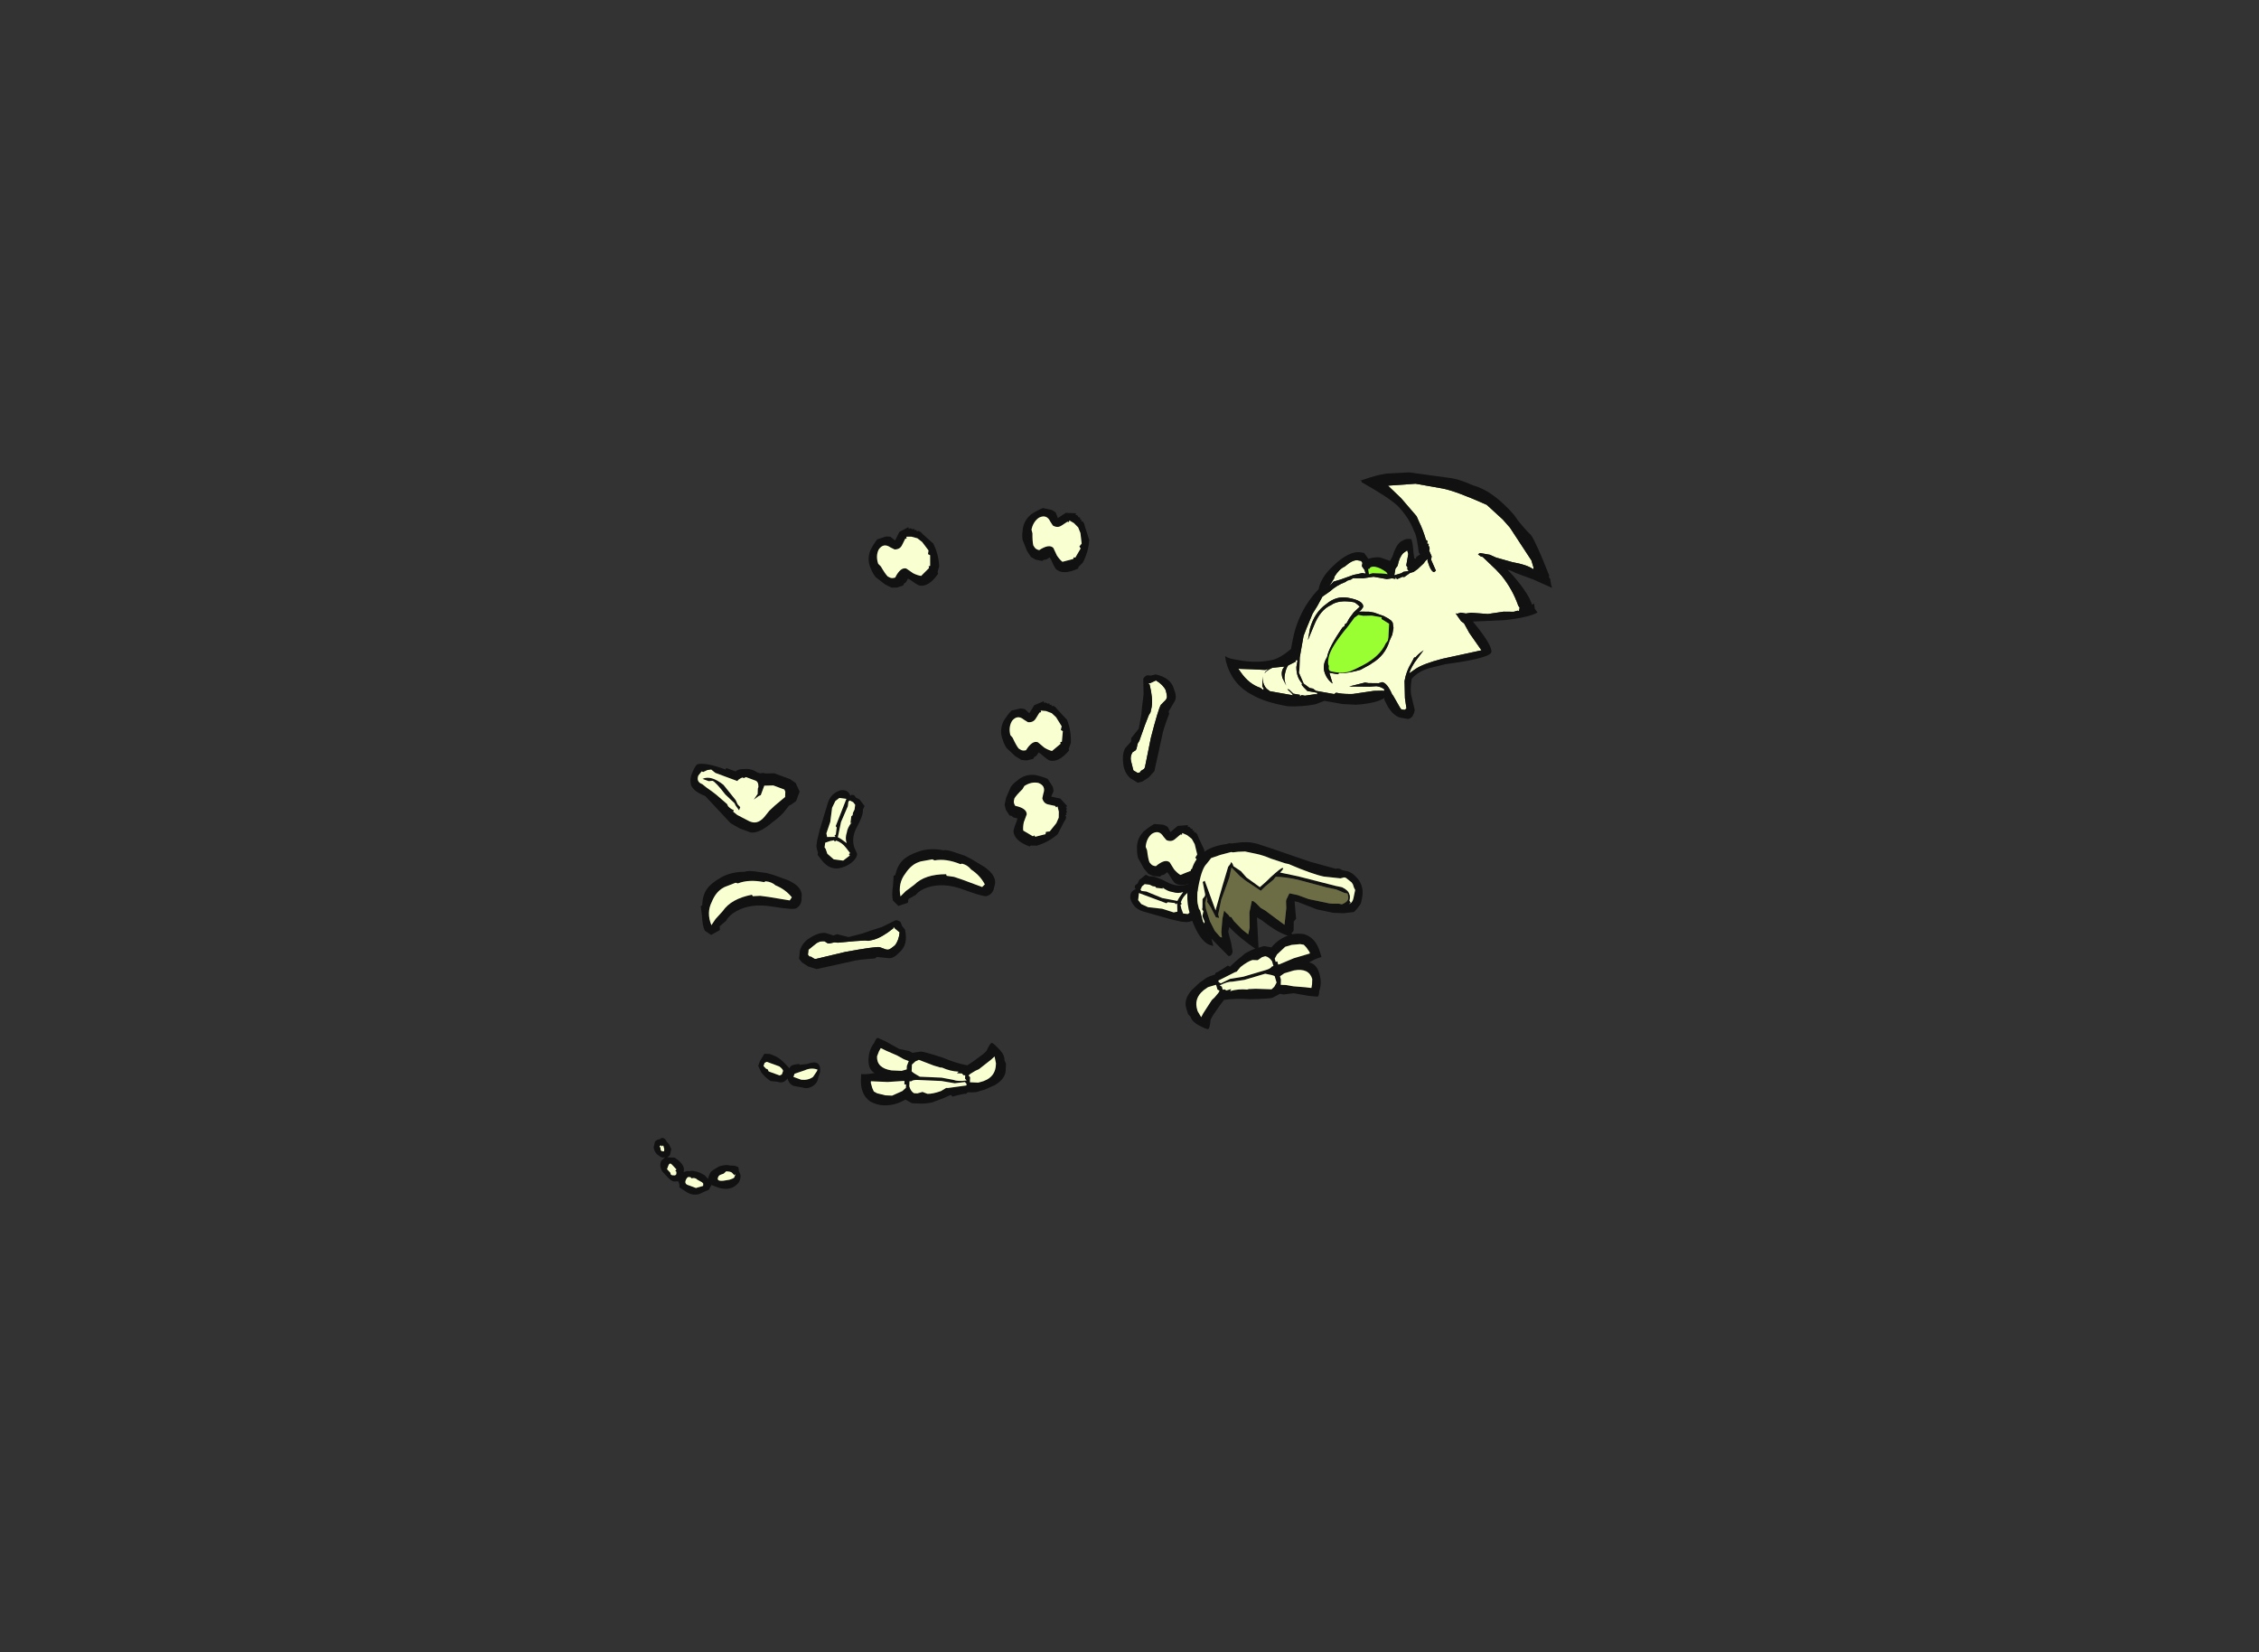 <?xml version="1.0" encoding="UTF-8" standalone="no"?>
<svg xmlns:ffdec="https://www.free-decompiler.com/flash" xmlns:xlink="http://www.w3.org/1999/xlink" ffdec:objectType="frame" height="344.65px" width="471.35px" xmlns="http://www.w3.org/2000/svg">
  <rect width="100%" height="100%" fill="#333333" stroke="none"/>
  <g transform="matrix(1.0, 0.0, 0.0, 1.0, 203.7, 184.4)">
    <use ffdec:characterId="857" ffdec:characterName="a_Dragon2BoneFoot" height="30.1" transform="matrix(-0.284, -0.958, 0.958, -0.284, 45.378, 31.186)" width="14.0" xlink:href="#sprite0"/>
    <use ffdec:characterId="855" ffdec:characterName="a_Dragon2BoneLeg2" height="14.0" transform="matrix(0.78, -0.623, 0.623, 0.78, 30.728, 1.803)" width="13.65" xlink:href="#sprite1"/>
    <use ffdec:characterId="853" ffdec:characterName="a_Dragon2BoneLeg1" height="21.7" transform="matrix(0.857, 0.512, -0.512, 0.857, 36.102, -44.898)" width="11.9" xlink:href="#sprite2"/>
    <use ffdec:characterId="851" ffdec:characterName="a_Dragon2BoneTail1" height="12.95" transform="matrix(-0.342, 0.939, -0.939, -0.342, -31.661, 37.791)" width="7.0" xlink:href="#sprite3"/>
    <use ffdec:characterId="849" ffdec:characterName="a_Dragon2BoneTail2" height="12.6" transform="matrix(0.679, 0.731, -0.731, 0.679, -60.375, 47.563)" width="18.2" xlink:href="#sprite4"/>
    <use ffdec:characterId="847" ffdec:characterName="a_Dragon2BoneWaist" height="13.3" transform="matrix(0.937, 0.347, -0.347, 0.937, -57.237, -28.663)" width="22.4" xlink:href="#sprite5"/>
    <use ffdec:characterId="857" ffdec:characterName="a_Dragon2BoneFoot" height="30.1" transform="matrix(-0.044, 0.999, -0.999, -0.044, 6.391, 33.319)" width="14.0" xlink:href="#sprite0"/>
    <use ffdec:characterId="855" ffdec:characterName="a_Dragon2BoneLeg2" height="14.0" transform="matrix(0.61, 0.791, -0.791, 0.61, -26.932, -20.952)" width="13.65" xlink:href="#sprite1"/>
    <use ffdec:characterId="853" ffdec:characterName="a_Dragon2BoneLeg1" height="21.7" transform="matrix(-0.105, 0.994, -0.994, -0.105, -14.338, 7.826)" width="11.9" xlink:href="#sprite2"/>
    <use ffdec:characterId="845" ffdec:characterName="a_Dragon2BoneNeck" height="12.6" transform="matrix(0.947, -0.318, 0.318, 0.947, -23.784, -71.189)" width="14.0" xlink:href="#sprite6"/>
    <use ffdec:characterId="845" ffdec:characterName="a_Dragon2BoneNeck" height="12.6" transform="matrix(0.978, 0.204, -0.204, 0.978, 10.885, -79.39)" width="14.0" xlink:href="#sprite6"/>
    <use ffdec:characterId="845" ffdec:characterName="a_Dragon2BoneNeck" height="12.6" transform="matrix(0.541, 0.839, -0.839, 0.541, 13.499, -24.733)" width="14.0" xlink:href="#sprite6"/>
    <use ffdec:characterId="845" ffdec:characterName="a_Dragon2BoneNeck" height="12.6" transform="matrix(0.996, 0.083, -0.083, 0.996, 34.048, -13.107)" width="14.0" xlink:href="#sprite6"/>
    <use ffdec:characterId="845" ffdec:characterName="a_Dragon2BoneNeck" height="12.6" transform="matrix(0.973, -0.23, 0.23, 0.973, 4.195, -35.768)" width="14.0" xlink:href="#sprite6"/>
    <use ffdec:characterId="883" ffdec:characterName="a_Dragon2Jaw" height="36.05" transform="matrix(-0.205, 0.978, -0.978, -0.205, 81.85, -3.5)" width="24.15" xlink:href="#sprite7"/>
    <use ffdec:characterId="859" ffdec:characterName="a_Dragon2Head2" height="64.75" transform="matrix(0.174, -0.984, 0.984, 0.174, 50.524, -39.611)" width="52.85" xlink:href="#sprite8"/>
    <use ffdec:characterId="843" ffdec:characterName="a_Dragon2BoneRib" height="21.7" transform="matrix(0.314, 0.949, -0.949, 0.314, 0.704, -10.963)" width="13.3" xlink:href="#sprite9"/>
    <use ffdec:characterId="843" ffdec:characterName="a_Dragon2BoneRib" height="21.7" transform="matrix(0.489, 0.871, -0.871, 0.489, -41.655, -7.846)" width="13.3" xlink:href="#sprite9"/>
  </g>
  <defs>
    <g id="sprite0" transform="matrix(1.0, 0.0, 0.0, 1.0, 7.0, 15.05)">
      <use ffdec:characterId="856" height="4.3" transform="matrix(7.0, 0.0, 0.0, 7.0, -7.0, -15.05)" width="2.0" xlink:href="#shape0"/>
    </g>
    <g id="shape0" transform="matrix(1.0, 0.0, 0.0, 1.0, 1.0, 2.15)">
      <path d="M0.15 -2.15 L0.15 -2.15 M0.5 -1.05 L0.55 -1.0 0.55 -0.95 Q0.6 -0.75 0.65 -0.6 L0.6 -0.55 0.7 -0.35 0.85 0.0 Q0.9 0.2 0.9 0.35 L0.9 0.6 0.8 0.8 Q1.0 1.1 1.0 1.45 1.0 1.65 0.9 1.85 0.7 2.15 0.25 2.15 L0.1 2.15 0.1 2.1 Q0.1 1.95 0.05 1.75 -0.05 1.95 -0.35 1.95 -0.65 1.95 -0.85 1.8 -1.0 1.75 -1.0 1.7 L-0.9 1.45 -0.7 1.05 -0.65 0.75 -0.6 0.65 -0.65 0.4 Q-0.65 0.3 -0.5 -0.25 -0.35 -0.65 -0.3 -1.0 -0.4 -1.15 -0.65 -1.45 L-0.75 -1.55 Q-1.0 -1.65 -1.0 -1.7 -1.0 -1.75 -0.8 -1.95 -0.65 -2.1 -0.5 -2.1 L-0.4 -2.15 -0.2 -2.15 Q0.05 -2.15 0.25 -1.85 L0.4 -1.55 0.45 -1.4 Q0.5 -1.3 0.5 -1.1 L0.5 -1.05 M0.15 -1.5 L0.1 -1.6 Q-0.05 -1.85 -0.35 -1.85 L-0.4 -1.85 -0.6 -1.8 -0.5 -1.7 -0.2 -1.35 -0.15 -1.25 -0.05 -1.1 0.0 -1.05 0.05 -1.1 0.2 -1.1 0.2 -1.35 0.15 -1.5 M0.1 -0.95 L0.0 -0.95 0.0 -0.9 -0.05 -0.85 -0.05 -0.7 -0.1 -0.75 Q-0.1 -0.5 -0.2 -0.25 L-0.2 -0.2 -0.25 0.0 -0.4 0.45 -0.35 0.55 -0.25 0.65 -0.05 0.65 Q0.0 0.6 0.1 0.4 L0.1 -0.25 0.15 -0.6 Q0.2 -0.75 0.15 -1.0 L0.1 -0.95 M0.3 -1.0 L0.25 -1.0 0.2 -0.95 0.25 -0.65 0.2 -0.25 0.2 0.45 Q0.2 0.6 0.25 0.65 L0.25 0.7 0.4 0.7 Q0.55 0.65 0.6 0.55 L0.6 0.45 0.55 0.3 0.6 0.15 Q0.6 0.0 0.5 -0.25 L0.4 -0.4 0.4 -0.45 0.3 -1.0 M0.35 0.85 L0.25 0.85 0.25 0.9 0.3 1.35 0.3 1.85 0.35 1.85 0.5 1.8 0.6 1.75 0.65 1.65 0.7 1.4 0.7 1.2 0.55 0.9 0.45 0.8 0.35 0.8 0.35 0.85 M-0.15 0.8 L-0.2 0.8 -0.35 0.75 -0.4 0.9 -0.5 1.1 Q-0.65 1.5 -0.7 1.6 L-0.6 1.65 -0.45 1.7 Q-0.1 1.7 -0.05 1.25 L-0.05 0.95 -0.1 0.8 -0.15 0.8" fill="#111111" fill-rule="evenodd" stroke="none"/>
      <path d="M0.5 -1.1 L0.5 -1.05 0.5 -1.1 M-0.15 0.8 L-0.1 0.8 -0.05 0.95 -0.05 1.25 Q-0.1 1.7 -0.45 1.7 L-0.6 1.65 -0.7 1.6 Q-0.65 1.5 -0.5 1.1 L-0.4 0.9 -0.35 0.75 -0.2 0.8 -0.15 0.8 M0.35 0.85 L0.35 0.8 0.45 0.8 0.55 0.9 0.7 1.2 0.7 1.4 0.65 1.65 0.6 1.75 0.5 1.8 0.35 1.85 0.3 1.85 0.3 1.35 0.25 0.9 0.25 0.85 0.35 0.85 M0.3 -1.0 L0.4 -0.45 0.4 -0.4 0.5 -0.25 Q0.6 0.0 0.6 0.15 L0.55 0.3 0.6 0.45 0.6 0.55 Q0.55 0.65 0.4 0.7 L0.25 0.7 0.25 0.65 Q0.2 0.6 0.2 0.45 L0.2 -0.25 0.25 -0.65 0.2 -0.95 0.25 -1.0 0.3 -1.0 M0.1 -0.95 L0.15 -1.0 Q0.2 -0.75 0.15 -0.6 L0.1 -0.25 0.1 0.4 Q0.0 0.6 -0.05 0.65 L-0.25 0.65 -0.35 0.55 -0.4 0.45 -0.25 0.0 -0.2 -0.2 -0.2 -0.25 Q-0.1 -0.5 -0.1 -0.75 L-0.05 -0.7 -0.05 -0.85 0.0 -0.9 0.0 -0.95 0.1 -0.95 M0.15 -1.5 L0.2 -1.35 0.2 -1.1 0.05 -1.1 0.0 -1.05 -0.05 -1.1 -0.15 -1.25 -0.2 -1.35 -0.5 -1.7 -0.6 -1.8 -0.4 -1.85 -0.35 -1.85 Q-0.05 -1.85 0.1 -1.6 L0.15 -1.5" fill="#faffd2" fill-rule="evenodd" stroke="none"/>
    </g>
    <g id="sprite1" transform="matrix(1.0, 0.0, 0.0, 1.0, 7.0, 7.0)">
      <use ffdec:characterId="854" height="2.0" transform="matrix(7.0, 0.0, 0.0, 7.0, -7.0, -7.0)" width="1.95" xlink:href="#shape1"/>
    </g>
    <g id="shape1" transform="matrix(1.0, 0.0, 0.0, 1.0, 1.0, 1.0)">
      <path d="M-0.6 -0.95 L-0.5 -0.95 -0.4 -1.0 -0.15 -1.0 -0.1 -0.9 Q0.05 -0.8 0.2 -0.45 0.35 -0.1 0.65 0.0 L0.85 0.05 Q0.95 0.15 0.95 0.35 0.95 0.55 0.85 0.75 0.7 1.0 0.35 1.0 L0.15 1.0 0.1 0.95 Q-0.05 0.9 -0.1 0.85 L-0.2 0.75 -0.4 0.5 -0.9 -0.2 Q-1.0 -0.35 -1.0 -0.5 -1.0 -0.7 -0.9 -0.8 -0.8 -0.9 -0.65 -0.85 L-0.65 -0.9 -0.6 -0.95 M-0.8 -0.4 L-0.7 -0.2 -0.4 0.1 -0.2 0.4 -0.1 0.45 0.05 0.25 0.0 0.25 0.0 0.2 -0.15 0.05 -0.2 0.05 -0.65 -0.7 -0.8 -0.55 -0.8 -0.4 M-0.3 -0.75 L-0.35 -0.8 -0.45 -0.8 -0.55 -0.75 -0.55 -0.7 -0.45 -0.6 -0.2 -0.15 0.1 0.2 Q0.2 0.15 0.4 0.1 0.25 0.05 0.15 -0.1 0.05 -0.2 0.0 -0.4 L0.0 -0.35 -0.15 -0.5 -0.15 -0.55 -0.2 -0.6 -0.25 -0.7 -0.3 -0.75 M0.75 0.25 L0.7 0.25 0.7 0.2 0.5 0.2 Q0.3 0.2 0.15 0.3 L0.15 0.35 0.1 0.35 0.05 0.45 0.0 0.6 0.1 0.7 0.15 0.7 0.3 0.75 0.55 0.7 0.75 0.5 0.75 0.25" fill="#111111" fill-rule="evenodd" stroke="none"/>
      <path d="M-0.3 -0.75 L-0.25 -0.7 -0.2 -0.6 -0.15 -0.55 -0.15 -0.5 0.0 -0.35 0.0 -0.4 Q0.05 -0.2 0.15 -0.1 0.25 0.05 0.4 0.1 0.2 0.15 0.1 0.2 L-0.2 -0.15 -0.45 -0.6 -0.55 -0.7 -0.55 -0.75 -0.45 -0.8 -0.35 -0.8 -0.3 -0.75 M-0.8 -0.4 L-0.8 -0.55 -0.65 -0.7 -0.2 0.05 -0.15 0.05 0.0 0.2 0.0 0.25 0.05 0.25 -0.1 0.45 -0.2 0.4 -0.4 0.1 -0.7 -0.2 -0.8 -0.4 M0.75 0.25 L0.75 0.5 0.55 0.7 0.3 0.75 0.15 0.7 0.1 0.7 0.0 0.6 0.05 0.45 0.1 0.35 0.15 0.35 0.15 0.3 Q0.3 0.2 0.5 0.2 L0.7 0.2 0.7 0.25 0.75 0.25" fill="#faffd2" fill-rule="evenodd" stroke="none"/>
    </g>
    <g id="sprite2" transform="matrix(1.0, 0.0, 0.0, 1.0, 5.95, 10.85)">
      <use ffdec:characterId="852" height="3.1" transform="matrix(7.0, 0.0, 0.0, 7.0, -5.95, -10.85)" width="1.7" xlink:href="#shape2"/>
    </g>
    <g id="shape2" transform="matrix(1.0, 0.0, 0.0, 1.0, 0.85, 1.55)">
      <path d="M0.05 -1.0 L0.0 -0.8 Q0.0 -0.65 0.25 0.2 L0.55 1.05 0.55 1.1 0.5 1.2 0.5 1.25 0.45 1.3 0.3 1.3 0.1 1.1 Q0.0 1.0 0.0 0.85 L0.05 0.75 0.05 0.7 0.0 0.55 0.0 0.45 -0.1 -0.05 -0.15 -0.35 -0.15 -0.45 -0.2 -0.6 Q-0.3 -0.85 -0.6 -1.15 L-0.65 -1.15 -0.6 -1.2 -0.5 -1.35 Q-0.25 -1.35 -0.1 -1.25 L-0.05 -1.2 Q0.05 -1.1 0.05 -1.05 L0.05 -1.0" fill="#faffd2" fill-rule="evenodd" stroke="none"/>
      <path d="M0.05 -1.0 L0.05 -1.05 Q0.05 -1.1 -0.05 -1.2 L-0.1 -1.25 Q-0.25 -1.35 -0.5 -1.35 L-0.6 -1.2 -0.65 -1.15 -0.6 -1.15 Q-0.3 -0.85 -0.2 -0.6 L-0.15 -0.45 -0.15 -0.35 -0.1 -0.05 0.0 0.45 0.0 0.55 0.05 0.7 0.05 0.75 0.0 0.85 Q0.0 1.0 0.1 1.1 L0.3 1.3 0.45 1.3 0.5 1.25 0.5 1.2 0.55 1.1 0.55 1.05 0.25 0.2 Q0.0 -0.65 0.0 -0.8 L0.05 -1.0 M0.3 -1.1 L0.3 -0.75 0.35 -0.7 Q0.45 -0.15 0.5 -0.05 L0.85 1.0 0.8 1.25 0.7 1.45 0.6 1.55 0.35 1.55 Q0.1 1.5 -0.05 1.3 -0.25 1.05 -0.25 0.85 L-0.2 0.6 -0.25 0.5 -0.2 0.15 -0.35 -0.25 Q-0.45 -0.45 -0.6 -0.8 L-0.85 -1.2 Q-0.85 -1.3 -0.8 -1.35 L-0.7 -1.4 -0.6 -1.5 Q-0.15 -1.65 0.1 -1.4 0.3 -1.25 0.3 -1.1 M0.0 -1.35 L0.0 -1.35" fill="#111111" fill-rule="evenodd" stroke="none"/>
    </g>
    <g id="sprite3" transform="matrix(1.0, 0.0, 0.0, 1.0, 3.5, 6.65)">
      <use ffdec:characterId="850" height="1.85" transform="matrix(7.0, 0.0, 0.0, 7.0, -3.5, -6.65)" width="1.0" xlink:href="#shape3"/>
    </g>
    <g id="shape3" transform="matrix(1.0, 0.0, 0.0, 1.0, 0.5, 0.95)">
      <path d="M0.4 -0.3 Q0.4 -0.15 0.25 -0.05 0.45 0.0 0.45 0.2 L0.5 0.4 Q0.45 0.6 0.35 0.75 L0.2 0.9 0.05 0.9 -0.2 0.85 -0.25 0.7 -0.25 0.6 Q-0.25 0.4 -0.15 0.2 L-0.05 0.0 Q-0.15 0.0 -0.2 -0.1 -0.3 -0.25 -0.25 -0.25 L-0.35 -0.45 Q-0.65 -0.8 -0.25 -0.9 L-0.1 -0.9 Q0.1 -0.95 0.25 -0.8 0.35 -0.7 0.35 -0.6 L0.4 -0.3 M0.15 -0.45 Q0.1 -0.65 -0.05 -0.75 L-0.25 -0.8 -0.3 -0.8 Q-0.3 -0.6 -0.15 -0.45 L0.05 -0.2 Q0.1 -0.2 0.15 -0.2 0.15 -0.25 0.15 -0.45 M0.0 0.7 L0.05 0.75 0.15 0.75 0.2 0.65 0.2 0.6 0.25 0.55 Q0.25 0.5 0.25 0.45 L0.25 0.2 0.2 0.15 0.1 0.15 Q0.05 0.15 0.0 0.3 L0.0 0.7" fill="#111111" fill-rule="evenodd" stroke="none"/>
      <path d="M0.0 0.7 L0.0 0.3 Q0.05 0.15 0.1 0.15 L0.2 0.15 0.25 0.2 0.25 0.45 Q0.25 0.5 0.25 0.55 L0.2 0.6 0.2 0.65 0.15 0.75 0.05 0.75 0.0 0.7 M0.15 -0.45 Q0.15 -0.25 0.15 -0.2 0.1 -0.2 0.05 -0.2 L-0.15 -0.45 Q-0.3 -0.6 -0.3 -0.8 L-0.25 -0.8 -0.05 -0.75 Q0.1 -0.65 0.15 -0.45" fill="#faffd2" fill-rule="evenodd" stroke="none"/>
    </g>
    <g id="sprite4" transform="matrix(1.0, 0.0, 0.0, 1.0, 9.1, 6.3)">
      <use ffdec:characterId="848" height="1.8" transform="matrix(7.0, 0.0, 0.0, 7.0, -9.1, -6.3)" width="2.6" xlink:href="#shape4"/>
    </g>
    <g id="shape4" transform="matrix(1.0, 0.0, 0.0, 1.0, 1.3, 0.9)">
      <path d="M0.5 -0.2 Q0.5 -0.3 0.55 -0.5 0.65 -0.7 0.75 -0.75 L0.85 -0.85 0.95 -0.9 1.05 -0.85 1.0 -0.85 1.15 -0.8 Q1.25 -0.75 1.3 -0.6 1.35 -0.25 1.0 -0.05 L0.8 0.05 0.85 0.2 0.75 0.5 Q0.65 0.7 0.4 0.75 L0.2 0.8 0.15 0.75 0.05 0.7 0.0 0.75 Q-0.05 0.85 -0.25 0.85 L-0.5 0.85 Q-0.7 0.8 -0.75 0.65 L-0.75 0.5 Q-0.8 0.6 -0.9 0.6 -1.05 0.65 -1.2 0.55 L-1.3 0.4 Q-1.3 0.3 -1.25 0.25 L-1.25 0.2 Q-1.2 0.1 -1.05 0.15 L-0.95 0.15 -0.8 0.2 -0.7 0.35 -0.7 0.45 -0.55 0.3 Q-0.15 0.2 -0.05 0.4 L0.0 0.3 0.05 0.25 Q0.1 0.15 0.3 0.05 L0.45 0.0 0.6 0.0 Q0.55 -0.05 0.5 -0.2 M1.05 -0.65 L0.95 -0.65 Q0.9 -0.65 0.8 -0.55 L0.8 -0.45 Q0.75 -0.35 0.75 -0.3 0.8 -0.1 0.95 -0.3 L1.05 -0.45 Q1.1 -0.55 1.1 -0.6 L1.05 -0.7 1.05 -0.65 M0.6 0.2 L0.55 0.2 0.4 0.25 Q0.3 0.25 0.25 0.35 L0.2 0.35 0.15 0.4 0.15 0.45 Q0.2 0.65 0.35 0.55 L0.55 0.45 0.65 0.25 0.6 0.2 M-0.95 0.35 L-1.05 0.3 -1.05 0.35 -1.1 0.35 -1.1 0.4 Q-1.05 0.4 -1.0 0.45 L-0.95 0.45 -0.9 0.4 -0.95 0.35 M-0.45 0.5 Q-0.55 0.5 -0.5 0.6 L-0.45 0.7 -0.3 0.7 Q-0.25 0.75 -0.2 0.7 L-0.15 0.65 -0.15 0.6 -0.2 0.55 -0.25 0.55 -0.25 0.5 -0.45 0.5" fill="#111111" fill-rule="evenodd" stroke="none"/>
      <path d="M0.6 0.2 L0.65 0.25 0.55 0.45 0.35 0.55 Q0.2 0.65 0.15 0.45 L0.15 0.4 0.2 0.35 0.25 0.35 Q0.3 0.25 0.4 0.25 L0.55 0.2 0.6 0.2 M1.05 -0.65 L1.05 -0.7 1.1 -0.6 Q1.1 -0.55 1.05 -0.45 L0.95 -0.3 Q0.8 -0.1 0.75 -0.3 0.75 -0.35 0.8 -0.45 L0.8 -0.55 Q0.9 -0.65 0.95 -0.65 L1.05 -0.65 M-0.45 0.5 L-0.25 0.5 -0.25 0.55 -0.2 0.55 -0.15 0.6 -0.15 0.65 -0.2 0.7 Q-0.25 0.75 -0.3 0.7 L-0.45 0.7 -0.5 0.6 Q-0.55 0.5 -0.45 0.5 M-0.95 0.35 L-0.9 0.4 -0.95 0.45 -1.0 0.45 Q-1.05 0.4 -1.1 0.4 L-1.1 0.35 -1.05 0.35 -1.05 0.3 -0.95 0.35" fill="#faffd2" fill-rule="evenodd" stroke="none"/>
    </g>
    <g id="sprite5" transform="matrix(1.0, 0.0, 0.0, 1.0, 11.2, 6.65)">
      <use ffdec:characterId="846" height="1.9" transform="matrix(7.0, 0.0, 0.0, 7.0, -11.2, -6.65)" width="3.2" xlink:href="#shape5"/>
    </g>
    <g id="shape5" transform="matrix(1.0, 0.0, 0.0, 1.0, 1.6, 0.95)">
      <path d="M0.45 -0.85 L0.7 -0.95 1.2 -0.95 1.4 -0.9 1.6 -0.7 1.6 -0.4 1.5 -0.25 1.45 -0.2 1.4 -0.05 Q1.35 0.15 1.15 0.45 0.9 0.9 0.65 0.95 L0.3 0.95 0.0 0.9 -0.5 0.65 Q-0.8 0.5 -0.9 0.45 L-1.0 0.4 Q-1.35 0.4 -1.5 0.25 -1.6 0.1 -1.6 -0.05 -1.6 -0.3 -1.55 -0.4 -1.35 -0.55 -0.7 -0.55 L-0.7 -0.6 -0.4 -0.6 Q-0.35 -0.7 -0.2 -0.75 0.0 -0.85 0.2 -0.8 L0.3 -0.8 0.4 -0.85 0.45 -0.85 M0.55 -0.5 L0.55 -0.2 0.5 -0.15 0.4 0.0 0.45 -0.2 0.4 -0.35 0.4 -0.4 Q0.35 -0.55 0.25 -0.55 L-0.05 -0.55 -0.1 -0.5 -0.15 -0.5 Q-0.25 -0.4 -0.25 -0.35 L-0.95 -0.35 -1.1 -0.4 -1.2 -0.35 -1.3 -0.25 -1.35 -0.25 -1.4 -0.1 Q-1.4 0.1 -1.2 0.1 L-1.05 0.15 Q-0.85 0.2 -0.7 0.25 L-0.3 0.4 -0.25 0.45 Q-0.15 0.5 -0.05 0.5 L-0.05 0.55 0.1 0.6 0.5 0.65 0.55 0.65 Q0.8 0.65 0.9 0.3 L0.95 0.15 1.05 -0.05 1.25 -0.4 1.2 -0.55 1.15 -0.6 0.8 -0.6 0.55 -0.5 M0.2 -0.45 L0.2 -0.45 M0.1 0.45 L-0.05 0.35 -0.1 0.3 -0.45 0.15 Q-0.85 -0.1 -0.95 -0.1 L-1.05 -0.05 -1.25 -0.05 Q-1.05 -0.25 -0.6 -0.1 L-0.1 0.2 0.0 0.3 0.1 0.35 0.1 0.45 M-0.15 -0.25 L-0.15 -0.25" fill="#111111" fill-rule="evenodd" stroke="none"/>
      <path d="M0.4 -0.85 L0.45 -0.85 0.4 -0.85" fill="#c26a6a" fill-rule="evenodd" stroke="none"/>
      <path d="M0.55 -0.5 L0.8 -0.6 1.15 -0.6 1.2 -0.55 1.25 -0.4 1.05 -0.05 0.95 0.15 0.9 0.3 Q0.8 0.65 0.55 0.65 L0.5 0.65 0.1 0.6 -0.05 0.55 -0.05 0.5 Q-0.15 0.5 -0.25 0.45 L-0.3 0.4 -0.7 0.25 Q-0.85 0.2 -1.05 0.15 L-1.2 0.1 Q-1.4 0.1 -1.4 -0.1 L-1.35 -0.25 -1.3 -0.25 -1.2 -0.35 -1.1 -0.4 -0.95 -0.35 -0.25 -0.35 Q-0.25 -0.4 -0.15 -0.5 L-0.1 -0.5 -0.05 -0.55 0.25 -0.55 Q0.35 -0.55 0.4 -0.4 L0.4 -0.35 0.45 -0.2 0.4 0.0 0.5 -0.15 0.55 -0.2 0.55 -0.5 M0.2 -0.45 L0.2 -0.45 M0.1 0.45 L0.1 0.35 0.0 0.3 -0.1 0.2 -0.6 -0.1 Q-1.05 -0.25 -1.25 -0.05 L-1.05 -0.05 -0.95 -0.1 Q-0.85 -0.1 -0.45 0.15 L-0.1 0.3 -0.05 0.35 0.1 0.45 M-0.15 -0.25 L-0.15 -0.25" fill="#faffd2" fill-rule="evenodd" stroke="none"/>
    </g>
    <g id="sprite6" transform="matrix(1.0, 0.0, 0.0, 1.0, 7.0, 6.3)">
      <use ffdec:characterId="844" height="1.8" transform="matrix(7.0, 0.0, 0.0, 7.0, -7.0, -6.3)" width="2.0" xlink:href="#shape6"/>
    </g>
    <g id="shape6" transform="matrix(1.0, 0.0, 0.0, 1.0, 1.0, 0.9)">
      <path d="M0.55 -0.8 L0.6 -0.8 0.6 -0.75 0.65 -0.75 0.65 -0.7 0.7 -0.7 0.75 -0.65 0.8 -0.55 1.0 -0.2 Q1.05 0.15 0.95 0.5 L0.85 0.65 0.85 0.7 Q0.45 1.0 0.2 0.85 0.1 0.75 0.0 0.6 L-0.05 0.55 -0.1 0.6 Q-0.15 0.65 -0.2 0.65 L-0.25 0.7 -0.45 0.7 -0.6 0.65 -0.75 0.5 -0.95 0.2 Q-1.0 0.05 -1.0 -0.05 -1.05 -0.35 -0.85 -0.6 -0.7 -0.75 -0.55 -0.85 L-0.3 -0.85 Q-0.25 -0.85 -0.15 -0.8 L-0.05 -0.65 0.15 -0.85 0.45 -0.9 0.45 -0.85 0.5 -0.85 0.55 -0.8 M0.45 -0.6 L0.3 -0.65 0.3 -0.6 0.25 -0.6 0.1 -0.45 Q0.0 -0.35 -0.15 -0.4 L-0.25 -0.5 Q-0.4 -0.7 -0.6 -0.55 -0.75 -0.4 -0.75 -0.15 L-0.7 -0.05 Q-0.65 0.2 -0.6 0.3 L-0.55 0.35 Q-0.5 0.4 -0.4 0.4 -0.15 0.15 0.0 0.25 L0.15 0.45 Q0.25 0.55 0.35 0.6 L0.65 0.45 0.65 0.4 0.7 0.4 0.8 0.1 0.75 0.05 0.8 -0.05 0.7 -0.35 0.6 -0.5 0.45 -0.6 M0.3 -0.5 L0.3 -0.5" fill="#111111" fill-rule="evenodd" stroke="none"/>
      <path d="M0.45 -0.6 L0.6 -0.5 0.7 -0.35 0.8 -0.05 0.75 0.05 0.8 0.1 0.7 0.4 0.65 0.4 0.65 0.45 0.35 0.6 Q0.25 0.55 0.15 0.45 L0.0 0.25 Q-0.15 0.15 -0.4 0.4 -0.5 0.4 -0.55 0.35 L-0.6 0.3 Q-0.65 0.2 -0.7 -0.05 L-0.75 -0.15 Q-0.75 -0.4 -0.6 -0.55 -0.4 -0.7 -0.25 -0.5 L-0.15 -0.4 Q0.0 -0.35 0.1 -0.45 L0.25 -0.6 0.3 -0.6 0.3 -0.65 0.45 -0.6 M0.3 -0.5 L0.3 -0.5" fill="#faffd2" fill-rule="evenodd" stroke="none"/>
    </g>
    <g id="sprite7" transform="matrix(1.0, 0.0, 0.0, 1.0, 0.0, 0.0)">
      <use ffdec:characterId="882" height="5.15" transform="matrix(7.0, 0.0, 0.0, 7.0, 0.0, 0.0)" width="3.45" xlink:href="#shape7"/>
    </g>
    <g id="shape7" transform="matrix(1.0, 0.0, 0.0, 1.0, 0.0, 0.0)">
      <path d="M3.1 2.7 L3.1 2.75 Q2.85 3.35 2.6 3.7 L2.75 3.7 3.05 3.55 3.3 3.45 Q3.45 3.45 3.45 3.55 L3.05 4.15 3.25 4.05 3.25 4.1 Q3.25 4.4 2.75 4.75 2.2 5.15 1.6 5.15 L1.25 5.15 Q0.5 5.15 0.2 4.3 L0.15 4.2 0.15 4.15 0.05 3.85 Q0.0 3.65 0.0 3.55 L0.0 3.4 0.05 2.95 0.2 1.75 0.25 0.95 Q0.2 0.85 0.25 0.75 L0.25 0.6 Q0.25 0.45 0.4 0.25 0.6 0.0 0.95 0.0 L1.1 0.0 Q1.25 0.05 1.4 0.15 L1.5 0.45 1.55 0.75 1.55 1.25 1.45 1.85 1.45 1.95 1.95 1.8 2.05 1.85 2.3 1.8 Q2.35 1.8 2.4 1.85 2.5 1.7 2.5 1.85 2.5 2.2 2.2 2.8 L2.15 2.95 3.1 2.7 M1.2 0.35 Q1.15 0.25 1.0 0.25 L0.75 0.25 Q0.7 0.3 0.6 0.35 L0.55 0.4 Q0.5 0.5 0.45 0.6 L0.45 0.65 0.5 0.75 0.55 1.25 Q0.55 1.6 0.4 2.35 L0.4 2.45 0.35 2.9 Q0.3 3.15 0.3 3.35 L0.3 3.7 0.35 3.9 0.4 4.05 0.4 4.1 0.55 4.4 0.7 4.65 0.9 4.75 Q1.05 4.85 1.5 4.85 L1.55 4.85 Q1.95 4.85 2.25 4.7 L2.3 4.65 2.6 4.5 2.65 4.45 2.6 4.45 2.45 4.55 2.3 4.55 2.25 4.6 2.2 4.6 1.95 4.65 1.85 4.6 1.8 4.6 1.45 4.75 1.4 4.7 2.2 4.2 2.15 4.2 1.45 4.15 0.85 4.1 0.75 4.05 0.7 4.05 Q0.7 4.0 0.8 3.95 L0.9 3.7 1.05 3.5 1.25 3.05 1.05 2.9 0.9 2.8 Q0.55 2.55 0.55 2.5 0.55 2.45 0.7 2.55 0.7 2.5 0.7 2.4 L0.7 2.0 0.75 0.85 0.75 0.65 Q0.8 0.45 0.9 0.4 0.95 0.35 1.1 0.35 L1.15 0.3 1.2 0.35 M0.9 0.5 L0.9 0.55 0.85 0.8 0.85 1.1 0.8 2.0 Q0.8 2.4 0.85 2.65 L0.95 2.7 1.2 2.9 1.35 3.0 1.15 3.5 1.05 3.7 0.85 4.0 1.15 4.0 1.85 4.1 2.3 4.1 2.4 4.05 2.4 4.15 2.15 4.35 2.0 4.5 1.95 4.5 1.85 4.55 2.05 4.55 2.2 4.5 2.55 4.3 2.8 4.1 2.95 3.9 2.95 3.85 2.8 3.9 2.4 3.95 2.15 3.95 Q2.2 3.9 2.25 3.8 L2.3 3.75 2.3 3.7 2.4 3.6 2.6 3.3 2.7 3.1 2.5 3.1 2.05 3.2 1.7 3.2 1.7 3.15 1.75 3.05 1.85 2.9 1.9 2.75 2.2 2.1 1.7 2.15 1.5 2.2 1.45 2.2 1.25 2.15 1.25 1.9 1.3 1.55 1.3 0.95 Q1.3 0.85 1.25 0.65 L1.25 0.55 Q1.15 0.4 1.05 0.4 1.0 0.4 0.9 0.45 L0.9 0.5" fill="#111111" fill-rule="evenodd" stroke="none"/>
      <path d="M1.2 0.35 L1.15 0.3 1.1 0.35 Q0.95 0.35 0.9 0.4 0.8 0.45 0.75 0.65 L0.75 0.85 0.7 2.0 0.7 2.4 Q0.7 2.5 0.7 2.55 0.55 2.45 0.55 2.5 0.55 2.55 0.9 2.8 L1.05 2.9 1.25 3.05 1.05 3.5 0.9 3.7 0.8 3.95 Q0.7 4.0 0.7 4.05 L0.75 4.05 0.85 4.1 1.45 4.15 2.15 4.2 2.2 4.2 1.4 4.7 1.45 4.75 1.8 4.6 1.85 4.6 1.95 4.65 2.2 4.6 2.25 4.6 2.3 4.55 2.45 4.55 2.6 4.45 2.65 4.45 2.6 4.5 2.3 4.65 2.25 4.7 Q1.95 4.85 1.55 4.85 L1.5 4.85 Q1.05 4.85 0.9 4.75 L0.7 4.65 0.55 4.4 0.4 4.1 0.4 4.05 0.35 3.9 0.3 3.7 0.3 3.35 Q0.3 3.15 0.35 2.9 L0.4 2.45 0.4 2.35 Q0.55 1.6 0.55 1.25 L0.5 0.75 0.45 0.65 0.45 0.6 Q0.5 0.5 0.55 0.4 L0.6 0.35 Q0.7 0.3 0.75 0.25 L1.0 0.25 Q1.15 0.25 1.2 0.35" fill="#faffd2" fill-rule="evenodd" stroke="none"/>
      <path d="M0.9 0.5 L0.9 0.45 Q1.0 0.4 1.05 0.4 1.15 0.4 1.25 0.55 L1.25 0.65 Q1.3 0.85 1.3 0.95 L1.3 1.55 1.25 1.9 1.25 2.15 1.45 2.2 1.5 2.2 1.7 2.15 2.2 2.1 1.9 2.75 1.85 2.9 1.75 3.05 1.7 3.15 1.7 3.2 2.05 3.2 2.5 3.1 2.7 3.1 2.6 3.3 2.4 3.6 2.3 3.7 2.3 3.75 2.25 3.8 Q2.2 3.9 2.15 3.95 L2.4 3.95 2.8 3.9 2.95 3.85 2.95 3.9 2.8 4.1 2.55 4.3 2.2 4.5 2.05 4.55 1.85 4.55 1.95 4.5 2.0 4.5 2.15 4.35 2.4 4.15 2.4 4.05 2.3 4.1 1.85 4.1 1.15 4.0 0.85 4.0 1.05 3.7 1.15 3.5 1.35 3.0 1.2 2.9 0.95 2.7 0.85 2.65 Q0.8 2.4 0.8 2.0 L0.85 1.1 0.85 0.8 0.9 0.55 0.9 0.5" fill="#6c6d45" fill-rule="evenodd" stroke="none"/>
    </g>
    <g id="sprite8" transform="matrix(1.0, 0.0, 0.0, 1.0, -11.9, 0.0)">
      <use ffdec:characterId="858" height="9.25" transform="matrix(7.0, 0.0, 0.0, 7.0, 11.9, 0.0)" width="7.55" xlink:href="#shape8"/>
    </g>
    <g id="shape8" transform="matrix(1.0, 0.0, 0.0, 1.0, -1.7, 0.0)">
      <path d="M7.8 5.0 L7.95 4.9 8.4 4.35 8.7 3.9 8.9 4.7 Q8.9 4.95 8.9 5.5 8.9 5.9 8.65 6.9 L8.3 7.45 8.1 7.7 7.25 8.5 Q7.15 8.55 7.05 8.6 L7.0 8.6 Q7.1 8.4 7.1 7.95 L7.15 7.45 7.2 7.25 7.2 6.95 7.15 6.9 7.1 7.0 7.1 7.05 6.8 7.5 6.65 7.7 Q6.3 8.1 5.85 8.35 L5.8 8.4 5.7 8.4 5.7 8.35 5.65 8.25 5.6 7.95 5.45 7.5 5.4 7.0 5.35 6.85 5.35 6.7 5.3 6.6 5.3 6.55 5.1 6.75 5.05 6.85 4.8 7.05 4.35 7.5 3.9 6.4 Q3.65 5.85 3.45 5.65 L3.3 5.5 Q3.4 5.5 3.65 5.6 L3.85 5.7 Q3.95 5.75 4.05 5.8 3.9 5.65 3.8 5.6 3.8 5.55 3.75 5.55 L3.6 5.5 Q3.35 5.4 3.05 5.4 L2.55 5.5 2.25 5.6 2.2 5.55 2.2 5.45 2.25 5.4 2.55 5.15 2.6 5.1 Q2.9 4.9 2.9 4.75 L2.85 4.65 2.8 4.35 2.8 4.25 2.6 3.8 2.7 4.4 2.75 4.6 2.75 4.65 Q2.75 4.75 2.7 4.85 L2.65 4.85 2.65 4.8 2.6 4.55 2.4 3.95 Q2.35 3.7 2.35 3.55 L2.35 3.45 2.3 3.4 2.3 2.85 2.35 2.75 Q2.35 2.7 2.35 2.65 2.4 2.55 2.45 2.45 2.6 2.35 2.75 2.25 L2.85 2.25 3.2 2.2 3.85 2.2 4.1 2.25 4.55 2.35 4.8 2.45 5.1 2.55 5.3 2.75 Q5.5 2.9 5.65 3.15 L5.7 3.2 5.75 3.3 5.8 3.35 5.85 3.65 5.95 3.95 5.95 4.35 6.0 4.5 6.0 4.6 6.05 4.6 6.0 4.65 6.1 4.8 6.1 4.85 6.25 5.0 6.3 5.1 6.4 5.2 6.6 5.35 6.7 5.4 6.75 5.45 6.7 5.45 Q6.4 5.6 6.4 5.7 L6.45 5.75 6.75 5.55 6.85 5.55 7.0 5.45 7.05 5.45 Q7.1 5.45 7.15 5.4 L7.2 5.4 7.2 5.35 7.25 5.35 Q7.3 5.35 7.3 5.3 7.6 5.15 7.8 5.0 M6.35 3.4 L6.35 3.5 6.3 3.55 6.2 3.55 6.1 3.65 6.0 3.7 6.0 3.6 5.9 3.35 5.7 3.0 Q5.65 2.9 5.6 2.8 L5.45 2.7 5.7 2.8 5.75 2.8 Q6.0 2.9 6.1 3.05 6.35 3.25 6.35 3.4 M2.9 1.9 L3.05 2.1 3.1 2.1 3.1 2.15 2.9 2.15 Q2.6 2.2 2.45 2.4 L2.4 2.4 Q2.35 2.45 2.25 2.6 2.25 2.7 2.25 2.85 L2.25 2.9 2.2 2.9 2.2 2.85 2.1 2.55 2.1 2.45 2.05 2.4 2.1 2.4 2.1 2.2 2.2 2.05 2.2 2.0 2.1 2.15 2.05 2.2 2.05 1.9 Q2.05 1.65 2.05 1.5 L2.1 1.4 Q2.2 1.25 2.45 1.2 L2.15 1.25 2.1 1.3 2.05 1.3 2.1 1.2 Q2.15 0.85 2.45 0.55 L2.55 0.45 2.55 0.5 2.6 0.85 2.65 1.25 2.7 1.35 Q2.6 1.25 2.55 1.25 2.65 1.3 2.75 1.45 L2.85 1.8 Q2.7 1.7 2.5 1.8 L2.3 1.95 Q2.45 1.85 2.6 1.85 2.8 1.85 2.9 1.9 M3.75 2.35 L4.2 2.45 Q4.7 2.55 4.9 2.85 5.1 3.05 5.1 3.5 5.1 3.55 5.0 3.7 L4.8 3.55 4.6 3.45 4.45 3.4 4.4 3.35 4.35 3.35 4.3 3.3 Q3.65 3.0 3.35 3.0 3.1 2.9 2.9 3.0 2.7 3.1 2.6 3.3 2.8 3.2 2.9 3.15 L2.9 3.4 2.95 3.45 2.95 3.5 Q3.0 3.75 3.15 4.05 L3.35 4.3 3.4 4.35 Q3.7 4.7 4.15 4.75 L4.35 4.8 4.55 4.8 4.7 4.75 4.75 4.7 4.8 4.6 4.85 4.45 4.9 4.15 Q4.9 4.05 4.9 4.0 L4.85 3.7 4.9 3.75 5.0 3.8 Q5.2 3.8 5.2 3.3 5.2 2.95 4.9 2.7 4.6 2.4 4.1 2.35 L3.75 2.35 M6.3 4.55 L6.4 4.6 Q6.65 4.6 6.8 4.7 L6.9 4.8 6.8 4.85 6.45 4.85 6.4 4.9 6.35 4.9 6.3 4.95 6.25 4.8 6.2 4.75 6.1 4.55 6.3 4.55" fill="#faffd2" fill-rule="evenodd" stroke="none"/>
      <path d="M8.75 3.15 Q8.95 3.5 9.05 3.8 L9.2 4.45 9.25 5.75 Q9.25 6.0 9.15 6.4 9.1 7.0 8.5 7.75 L8.35 7.9 Q8.05 8.25 8.0 8.35 7.8 8.55 6.9 9.1 L6.85 9.1 6.8 9.15 6.65 9.2 6.55 9.25 6.7 8.65 6.8 8.1 Q6.85 7.95 6.85 7.85 L6.7 8.05 Q6.25 8.6 5.95 8.75 L6.0 8.8 5.85 8.85 5.75 8.95 Q5.55 8.7 5.35 8.0 L5.15 7.1 Q4.55 7.8 4.35 7.8 4.2 7.8 3.9 6.95 L3.75 6.5 3.55 6.05 Q3.4 5.75 3.15 5.6 2.8 5.6 2.6 5.7 L2.25 5.85 Q2.0 5.85 1.95 5.7 1.95 5.65 1.95 5.5 1.95 5.3 2.15 5.1 L2.2 5.05 2.4 4.9 2.45 4.9 Q2.25 4.7 2.1 4.1 L2.05 3.7 2.05 3.15 1.9 2.9 Q1.75 2.5 1.7 2.1 1.7 1.4 1.85 1.0 2.05 0.35 2.7 0.05 L2.85 0.0 Q2.8 0.1 2.8 0.25 L2.8 0.45 Q2.8 1.0 3.0 1.45 3.1 1.65 3.4 1.9 L3.6 1.9 Q4.55 1.9 5.3 2.4 5.65 2.4 6.05 2.7 6.6 3.1 6.6 3.45 L6.6 3.55 6.45 3.7 Q6.55 3.9 6.55 4.05 L6.5 4.35 6.65 4.4 Q7.05 4.45 7.15 4.6 7.25 4.7 7.25 4.85 7.25 4.9 6.85 5.0 L6.7 5.05 6.7 5.1 6.75 5.1 6.85 5.2 6.9 5.15 Q7.4 5.0 7.5 4.9 7.85 4.7 8.15 4.3 8.35 4.0 8.65 3.15 8.65 3.1 8.7 3.1 L8.7 3.05 8.75 3.15 M6.35 3.4 Q6.35 3.25 6.1 3.05 6.0 2.9 5.75 2.8 L5.7 2.8 5.45 2.7 5.6 2.8 Q5.65 2.9 5.7 3.0 L5.9 3.35 6.0 3.6 6.0 3.7 6.1 3.65 6.2 3.55 6.3 3.55 6.35 3.5 6.35 3.4 M7.8 5.0 Q7.6 5.15 7.3 5.3 7.3 5.35 7.25 5.35 L7.2 5.35 7.2 5.4 7.15 5.4 Q7.1 5.45 7.05 5.45 L7.0 5.45 6.85 5.55 6.75 5.55 6.45 5.75 6.4 5.7 Q6.4 5.6 6.7 5.45 L6.75 5.45 6.7 5.4 6.6 5.35 6.4 5.2 6.3 5.1 6.25 5.0 6.1 4.85 6.1 4.8 6.0 4.65 6.05 4.6 6.0 4.6 6.0 4.5 5.95 4.35 5.95 3.95 5.85 3.65 5.8 3.35 5.75 3.3 5.7 3.2 5.65 3.15 Q5.5 2.9 5.3 2.75 L5.1 2.55 4.8 2.45 4.55 2.35 4.1 2.25 3.85 2.2 3.2 2.2 2.85 2.25 2.75 2.25 Q2.6 2.35 2.45 2.45 2.4 2.55 2.35 2.65 2.35 2.7 2.35 2.75 L2.3 2.85 2.3 3.4 2.35 3.45 2.35 3.55 Q2.35 3.7 2.4 3.95 L2.6 4.55 2.65 4.8 2.65 4.85 2.7 4.85 Q2.75 4.75 2.75 4.65 L2.75 4.6 2.7 4.4 2.6 3.8 2.8 4.25 2.8 4.35 2.85 4.65 2.9 4.75 Q2.9 4.9 2.6 5.1 L2.55 5.15 2.25 5.4 2.2 5.45 2.2 5.55 2.25 5.6 2.55 5.5 3.05 5.4 Q3.35 5.4 3.6 5.5 L3.75 5.55 Q3.8 5.55 3.8 5.6 3.9 5.65 4.05 5.8 3.95 5.75 3.85 5.7 L3.65 5.6 Q3.4 5.5 3.3 5.5 L3.45 5.65 Q3.65 5.85 3.9 6.4 L4.35 7.5 4.8 7.05 5.05 6.85 5.1 6.75 5.3 6.55 5.3 6.6 5.35 6.7 5.35 6.85 5.4 7.0 5.45 7.5 5.6 7.95 5.65 8.25 5.7 8.35 5.7 8.4 5.8 8.4 5.85 8.35 Q6.3 8.1 6.65 7.7 L6.8 7.5 7.1 7.05 7.1 7.0 7.15 6.9 7.2 6.95 7.2 7.25 7.15 7.45 7.1 7.95 Q7.1 8.4 7.0 8.6 L7.05 8.6 Q7.15 8.55 7.25 8.5 L8.1 7.7 8.3 7.45 8.65 6.9 Q8.9 5.9 8.9 5.5 8.9 4.95 8.9 4.7 L8.7 3.9 8.4 4.35 7.95 4.9 7.8 5.0 M6.2 3.8 Q6.15 3.8 6.15 3.75 L6.0 3.8 6.05 3.9 Q6.1 4.2 6.1 4.35 L6.15 4.3 Q6.25 4.1 6.25 3.95 6.25 3.85 6.2 3.8 M6.3 4.55 L6.1 4.55 6.2 4.75 6.25 4.8 6.3 4.95 6.35 4.9 6.4 4.9 6.45 4.85 6.8 4.85 6.9 4.8 6.8 4.7 Q6.65 4.6 6.4 4.6 L6.3 4.55 M3.75 2.35 L4.1 2.35 Q4.6 2.4 4.9 2.7 5.2 2.95 5.2 3.3 5.2 3.8 5.0 3.8 L4.9 3.75 4.85 3.7 4.9 4.0 Q4.9 4.05 4.9 4.15 L4.85 4.45 4.8 4.6 4.75 4.7 4.7 4.75 4.55 4.8 4.35 4.8 4.15 4.75 Q3.7 4.7 3.4 4.35 L3.35 4.3 3.15 4.05 Q3.0 3.75 2.95 3.5 L2.95 3.45 2.9 3.4 2.9 3.15 Q2.8 3.2 2.6 3.3 2.7 3.1 2.9 3.0 3.1 2.9 3.35 3.0 3.65 3.0 4.3 3.3 L4.35 3.35 4.4 3.35 4.45 3.4 4.6 3.45 4.8 3.55 5.0 3.7 Q5.1 3.55 5.1 3.5 5.1 3.05 4.9 2.85 4.7 2.55 4.2 2.45 L3.75 2.35 M2.9 1.9 Q2.8 1.85 2.6 1.85 2.45 1.85 2.3 1.95 L2.5 1.8 Q2.7 1.7 2.85 1.8 L2.75 1.45 Q2.65 1.3 2.55 1.25 2.6 1.25 2.7 1.35 L2.65 1.25 2.6 0.85 2.55 0.5 2.55 0.45 2.45 0.55 Q2.15 0.85 2.1 1.2 L2.05 1.3 2.1 1.3 2.15 1.25 2.45 1.2 Q2.2 1.25 2.1 1.4 L2.05 1.5 Q2.05 1.65 2.05 1.9 L2.05 2.2 2.1 2.15 2.2 2.0 2.2 2.05 2.1 2.2 2.1 2.4 2.05 2.4 2.1 2.45 2.1 2.55 2.2 2.85 2.2 2.9 2.25 2.9 2.25 2.85 Q2.25 2.7 2.25 2.6 2.35 2.45 2.4 2.4 L2.45 2.4 Q2.6 2.2 2.9 2.15 L3.1 2.15 3.1 2.1 3.05 2.1 2.9 1.9 M3.35 3.05 L3.3 3.05 Q3.15 3.05 3.1 3.1 2.95 3.1 2.95 3.2 L2.95 3.35 Q2.95 3.55 3.05 3.75 L3.15 3.9 3.3 4.1 Q3.65 4.55 4.05 4.65 L4.15 4.7 4.25 4.7 4.65 4.65 4.75 4.4 4.8 4.4 4.8 4.1 4.75 3.85 4.75 3.7 4.65 3.6 4.35 3.45 Q3.65 3.05 3.35 3.05" fill="#111111" fill-rule="evenodd" stroke="none"/>
      <path d="M6.2 3.8 Q6.25 3.85 6.25 3.95 6.25 4.1 6.15 4.3 L6.1 4.35 Q6.1 4.2 6.05 3.9 L6.0 3.8 6.15 3.75 Q6.15 3.8 6.2 3.8 M3.35 3.05 Q3.65 3.05 4.35 3.45 L4.65 3.6 4.75 3.7 4.75 3.85 4.8 4.1 4.8 4.4 4.75 4.4 4.65 4.65 4.25 4.7 4.15 4.7 4.05 4.65 Q3.65 4.55 3.3 4.1 L3.15 3.9 3.05 3.75 Q2.95 3.55 2.95 3.35 L2.95 3.2 Q2.95 3.1 3.1 3.1 3.15 3.05 3.3 3.05 L3.35 3.05" fill="#99ff33" fill-rule="evenodd" stroke="none"/>
    </g>
    <g id="sprite9" transform="matrix(1.0, 0.0, 0.0, 1.0, 6.65, 10.85)">
      <use ffdec:characterId="842" height="3.1" transform="matrix(7.0, 0.0, 0.0, 7.0, -6.65, -10.85)" width="1.9" xlink:href="#shape9"/>
    </g>
    <g id="shape9" transform="matrix(1.0, 0.0, 0.0, 1.0, 0.95, 1.55)">
      <path d="M0.1 -0.4 L0.25 -0.6 0.65 -1.1 0.6 -1.2 Q0.3 -1.15 0.05 -0.95 -0.1 -0.9 -0.2 -0.75 L-0.2 -0.7 Q-0.5 -0.35 -0.55 0.0 L-0.6 0.05 -0.65 0.4 -0.65 0.45 Q-0.65 0.7 -0.45 0.95 -0.25 1.25 0.15 1.3 L0.05 1.1 -0.05 0.8 Q-0.15 0.6 -0.15 0.35 -0.15 0.1 -0.05 -0.2 L0.0 -0.2 0.1 -0.4 M0.75 -1.45 Q0.95 -1.35 0.95 -1.15 0.95 -1.05 0.55 -0.55 0.15 -0.05 0.15 0.45 0.15 0.7 0.25 0.85 L0.3 1.1 0.4 1.15 0.4 1.45 0.2 1.55 Q0.05 1.55 -0.25 1.4 L-0.5 1.3 -0.5 1.25 Q-0.75 1.1 -0.85 0.9 -0.95 0.7 -0.95 0.35 -0.95 0.0 -0.75 -0.35 -0.75 -0.45 -0.55 -0.7 L-0.4 -0.9 -0.25 -1.05 0.1 -1.35 Q0.5 -1.65 0.75 -1.45" fill="#111111" fill-rule="evenodd" stroke="none"/>
      <path d="M0.1 -0.4 L0.0 -0.2 -0.05 -0.2 Q-0.15 0.1 -0.15 0.35 -0.15 0.6 -0.05 0.8 L0.05 1.1 0.15 1.3 Q-0.25 1.25 -0.45 0.95 -0.65 0.7 -0.65 0.45 L-0.65 0.4 -0.6 0.05 -0.55 0.0 Q-0.5 -0.35 -0.2 -0.7 L-0.2 -0.75 Q-0.1 -0.9 0.05 -0.95 0.3 -1.15 0.6 -1.2 L0.65 -1.1 0.25 -0.6 0.1 -0.4" fill="#faffd2" fill-rule="evenodd" stroke="none"/>
    </g>
  </defs>
</svg>
